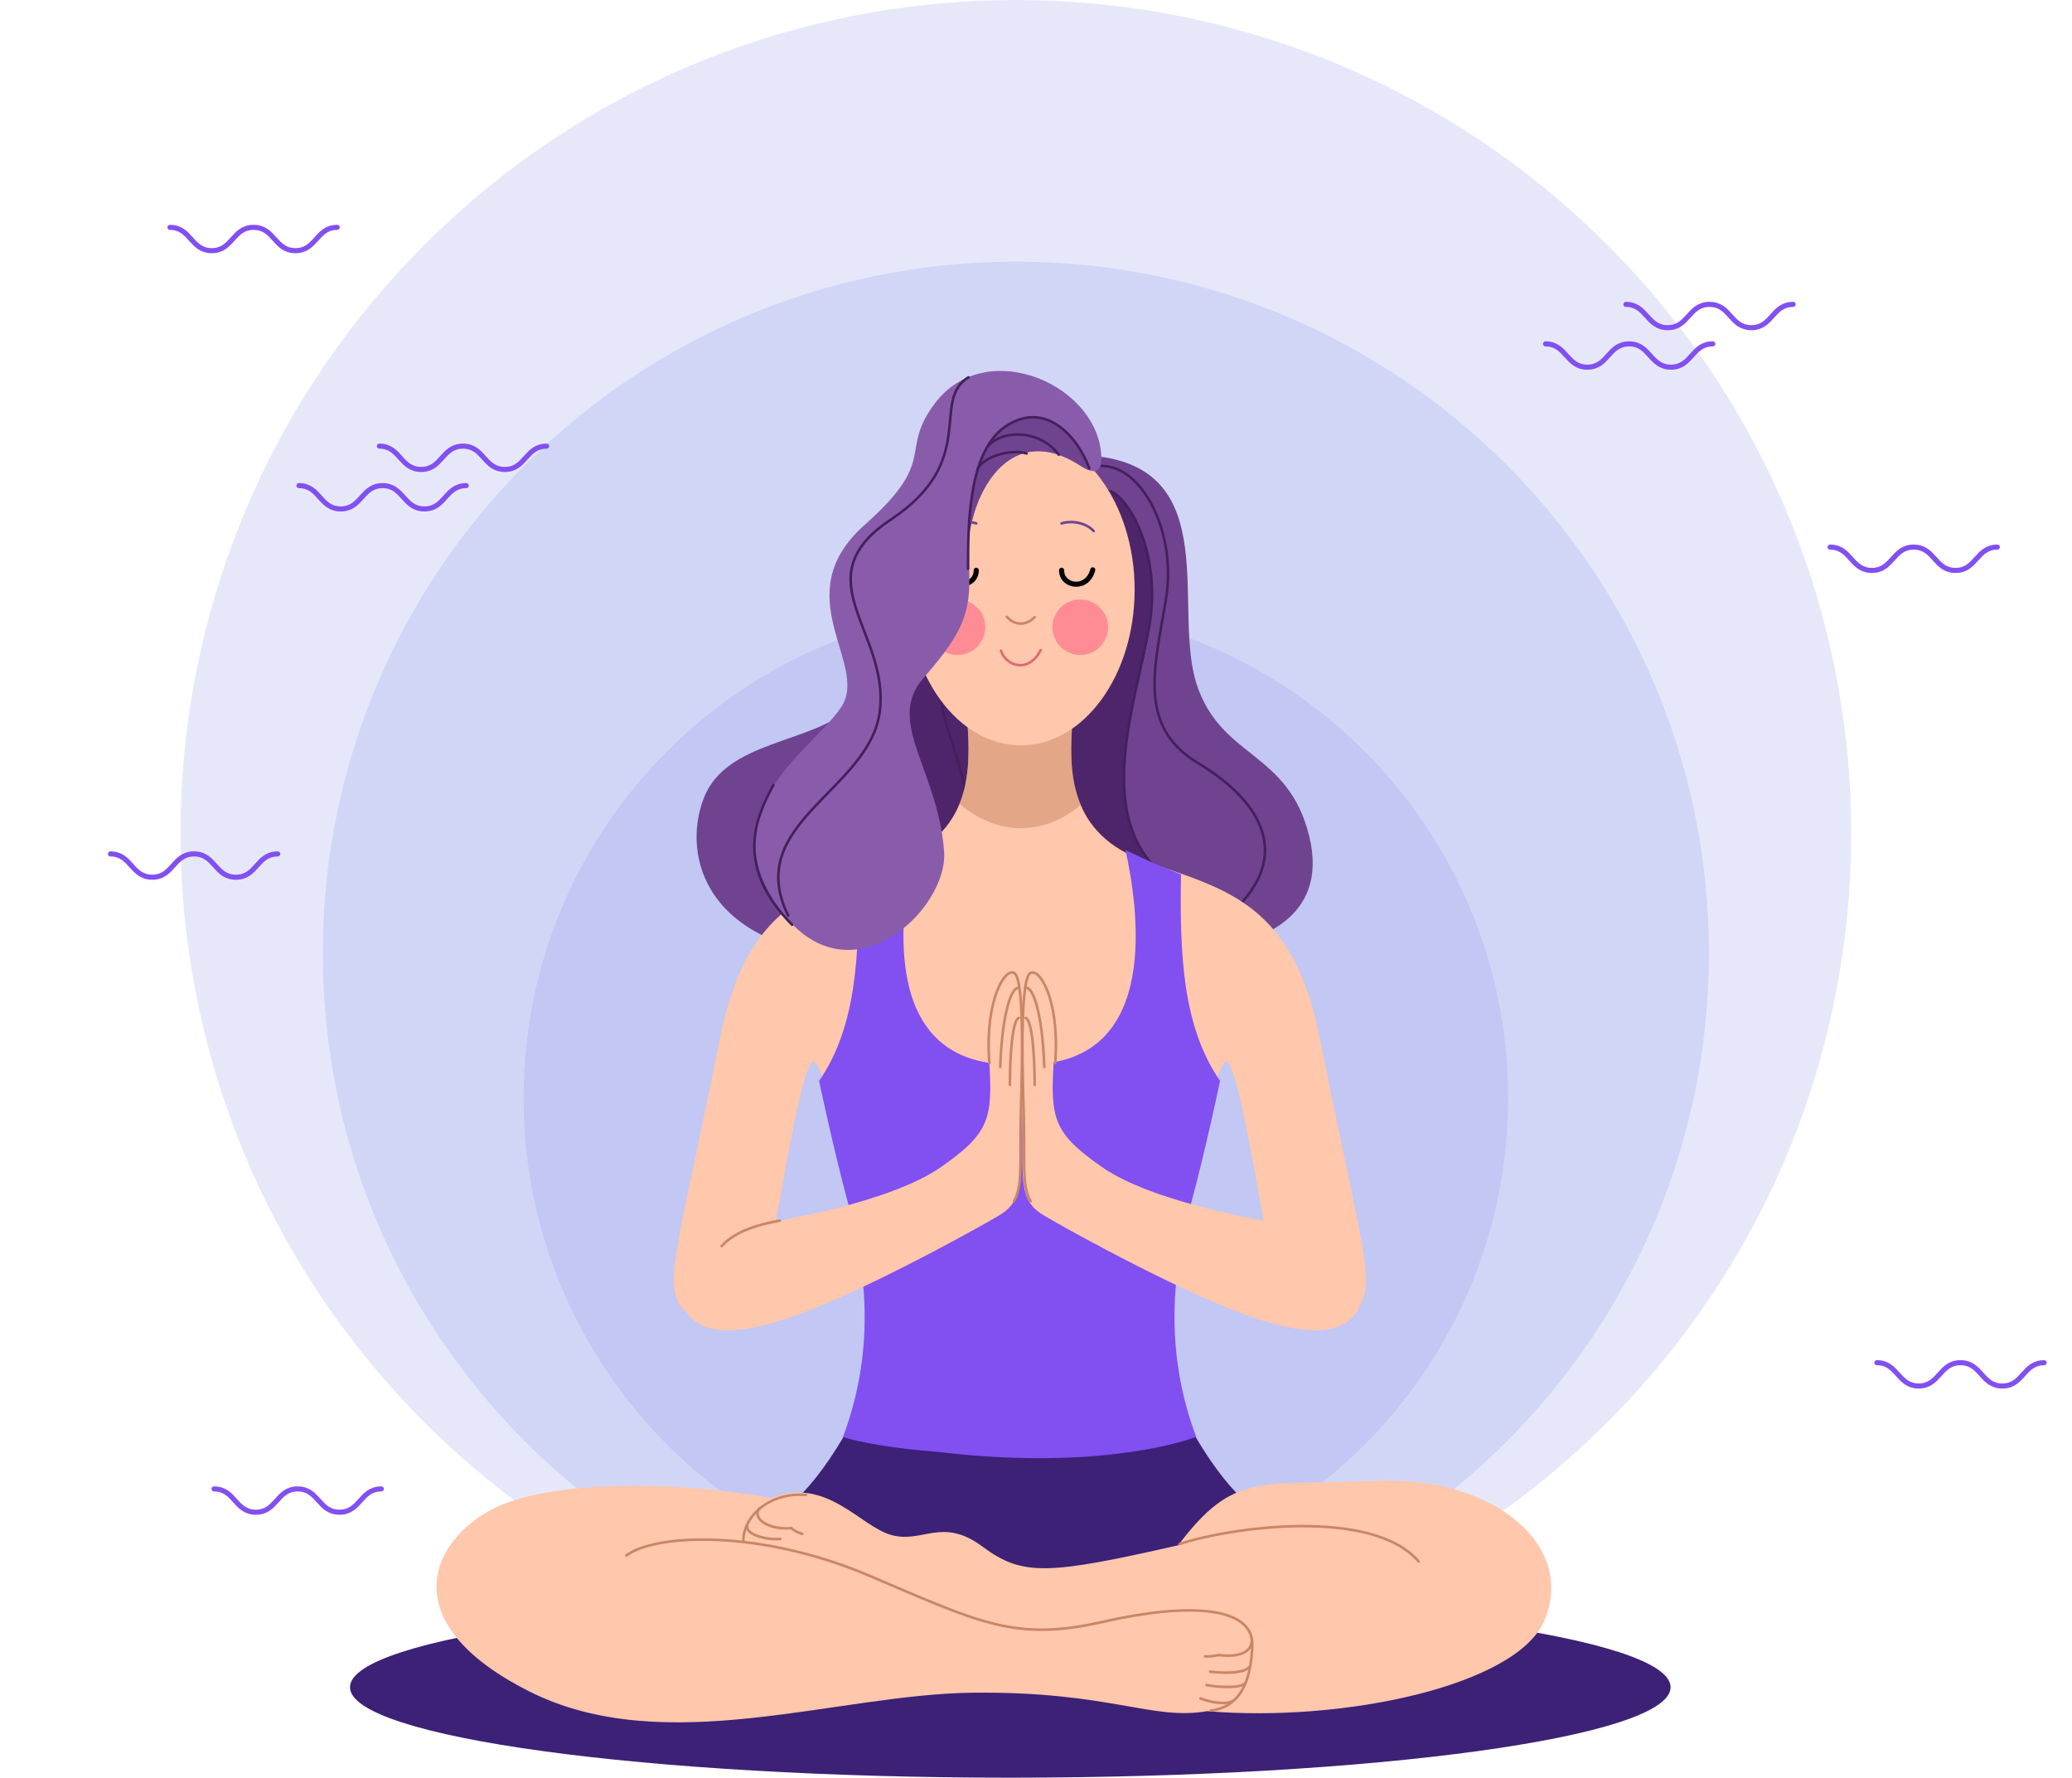 <svg width="816" height="700" viewBox="0 0 816 700" fill="none" xmlns="http://www.w3.org/2000/svg">
<g clip-path="url(#clip0_4_2)">
<path d="M657.917 664.379C657.917 684.055 541.498 700 397.877 700C254.256 700 137.837 684.055 137.837 664.379C137.837 644.704 254.256 628.759 397.877 628.759C541.498 628.759 657.917 644.72 657.917 664.379Z" fill="#3C2177"/>
<path d="M632.708 560.342C761.192 432.155 761.192 224.324 632.708 96.138C504.223 -32.048 295.909 -32.048 167.424 96.138C38.94 224.324 38.94 432.155 167.424 560.342C295.909 688.528 504.223 688.528 632.708 560.342Z" fill="#848EE7" fill-opacity="0.2"/>
<path d="M400.068 647.679C550.818 647.679 673.025 525.755 673.025 375.355C673.025 224.955 550.818 103.032 400.068 103.032C249.318 103.032 127.111 224.955 127.111 375.355C127.111 525.755 249.318 647.679 400.068 647.679Z" fill="#848EE7" fill-opacity="0.2"/>
<path d="M400.068 625.767C507.141 625.767 593.941 539.169 593.941 432.345C593.941 325.52 507.141 238.922 400.068 238.922C292.995 238.922 206.196 325.52 206.196 432.345C206.196 539.169 292.995 625.767 400.068 625.767Z" fill="#848EE7" fill-opacity="0.2"/>
<path d="M402.408 635.794C411.717 633.789 456.811 622.628 488.544 589.423C483.601 584.903 475.215 574.35 467.801 560.279L401.518 570.586L335.235 560.279C327.821 574.35 319.435 584.903 314.492 589.423C346.241 622.611 391.336 633.772 400.645 635.794L400.661 636.156C400.661 636.156 400.974 636.09 401.518 635.992C402.062 636.107 402.375 636.156 402.375 636.156L402.408 635.794Z" fill="#3C2177"/>
<path d="M303.585 589.917C272.61 583.884 217.729 581.632 193.559 594.437C169.389 607.242 155.038 639.148 208.42 666.023C261.802 692.899 329.535 667.026 383.411 666.533C437.287 666.023 453.648 677.579 475.314 673.815C529.701 678.335 596.824 663.607 607.962 638.622C621.143 609.034 588.619 581.122 542.289 583.128C495.958 585.133 486.139 579.117 463.978 608.508C412.87 620.063 402.787 620.819 386.937 609.017C371.071 597.215 363.525 607.768 351.184 604.497C338.827 601.226 325.482 581.139 303.585 589.917Z" fill="#FFC7AB"/>
<path d="M335.054 278.685C319.188 293.002 285.956 291.49 277.141 314.355C268.327 337.22 277.899 374.139 339.074 377.163C400.266 380.171 463.451 375.651 478.313 373.399C493.174 371.131 523.885 362.846 515.581 329.182C507.277 295.517 480.833 298.788 471.261 269.398C461.688 240.007 481.591 185.746 432.477 179.713C392.967 176.196 374.333 240.254 335.054 278.685Z" fill="#6F438F"/>
<path d="M433.564 183.478C449.809 183.1 463.402 209.663 459.25 235.47C455.098 261.277 447.354 285.77 471.525 300.284C495.695 314.799 508.53 335.132 487.77 356.797" stroke="#43205C" stroke-miterlimit="10" stroke-linecap="round"/>
<path d="M367.083 249.985C350.097 261.294 342.353 328.179 365.947 340.984C389.557 353.789 451.869 347.575 453.384 340.228C441.489 327.045 440.55 304.048 445.641 280.69C450.748 257.332 454.324 246.582 453.566 231.147C452.808 215.696 446.58 191.204 429.396 192.338C410.712 193.094 374.827 222.665 367.083 249.985Z" fill="#4E256B"/>
<path d="M436.398 193.275C443.384 194.031 458.113 217.208 452.445 247.536C446.778 277.863 431.867 319.319 455.839 342.496" stroke="#43205C" stroke-miterlimit="10" stroke-linecap="round"/>
<path d="M372.751 267.885C363.492 280.131 390.496 311.412 376.903 334.573" stroke="#43205C" stroke-miterlimit="10" stroke-linecap="round"/>
<path d="M537.61 498.49C535.715 482.283 530.426 462.311 519.865 409.184C509.287 356.057 483.601 350.403 451.885 339.472C420.152 328.541 420.91 302.914 422.426 282.959L402.029 281.134V281.068L401.65 281.101L401.271 281.068V281.134L380.874 282.959C382.39 302.931 383.148 328.557 351.415 339.472C319.699 350.403 294.013 356.057 283.435 409.184C272.857 462.311 267.569 482.283 265.674 498.49C263.796 514.698 269.826 520.352 284.555 519.218C299.285 518.084 303.437 492.457 307.968 467.604C312.499 442.733 317.408 416.367 320.803 418.241C324.197 420.132 330.243 448.766 334.016 453.286C337.624 457.61 396.378 451.61 401.617 451.067C406.856 451.61 465.61 457.61 469.218 453.286C472.991 448.766 479.038 420.132 482.432 418.241C485.826 416.351 490.735 442.733 495.266 467.604C499.797 492.474 503.949 518.1 518.679 519.218C533.458 520.336 539.504 514.698 537.61 498.49Z" fill="#FFC7AB"/>
<path d="M402.029 326.108C410.679 326.108 418.752 322.754 425.59 316.952C421.026 306.103 421.602 293.725 422.41 282.975L402.012 281.151V281.085L401.634 281.118L401.255 281.085V281.151L380.857 282.975C381.665 293.561 382.241 305.741 377.892 316.475C384.877 322.557 393.148 326.108 402.029 326.108Z" fill="#C98665" fill-opacity="0.5"/>
<path d="M446.844 232.216C446.844 266.061 426.776 293.512 402.029 293.512C377.282 293.512 357.214 266.077 357.214 232.216C357.214 198.37 377.282 170.919 402.029 170.919C426.776 170.919 446.844 198.37 446.844 232.216Z" fill="#FFC7AB"/>
<path d="M384.466 224.556C384.466 231.147 374.267 232.659 372.191 224.375" stroke="black" stroke-width="2" stroke-miterlimit="10" stroke-linecap="round"/>
<path d="M366.144 246.977C366.144 253.009 371.054 257.908 377.101 257.908C383.148 257.908 388.057 253.009 388.057 246.977C388.057 240.944 383.148 236.046 377.101 236.046C371.054 236.046 366.144 240.944 366.144 246.977Z" fill="#FF8C94"/>
<path d="M384.466 206.096C380.874 204.962 375.206 205.537 371.812 209.104" stroke="#6F438F" stroke-miterlimit="10" stroke-linecap="round"/>
<path d="M469.07 473.866C475.034 451.758 480.487 425.638 480.487 425.638C465.593 404.039 464.588 375.388 465.099 344.255C453.17 339.735 443.252 334.705 443.252 334.705C447.717 355.301 458.64 419.112 405.011 419.112C404.764 428.087 402.507 438.295 398.964 449.078C398.618 438.246 398.305 428.005 398.058 419.112C344.413 419.112 355.353 355.301 359.818 334.705C359.818 334.705 349.883 339.735 337.97 344.255C338.465 375.404 337.476 404.039 322.582 425.638C322.582 425.638 328.052 451.758 334 473.866C339.964 495.975 345.912 528.637 332.006 565.803C337.18 567.726 352.799 570.553 368.715 571.654C428.374 578.838 463.072 568.794 471.08 565.803C457.141 528.637 463.105 495.975 469.07 473.866Z" fill="#824FF1"/>
<path d="M516.257 483.417C498.216 481.526 453.681 473.242 434.174 459.681C414.666 446.119 413.562 440.465 415.028 417.107C416.495 393.749 408.768 380.928 405.093 383.196C401.419 385.464 401.782 413.721 402.523 438.591C403.265 463.461 400.315 472.124 410.992 478.535C421.668 484.945 469.877 511.311 494.904 519.234C525.088 529.409 538.697 522.242 536.868 501.909C535.023 481.526 516.257 483.417 516.257 483.417Z" fill="#FFC7AB"/>
<path d="M288.312 483.417C306.353 481.526 350.888 473.242 370.395 459.681C389.903 446.119 391.007 440.465 389.54 417.107C388.074 393.749 395.801 380.928 399.475 383.196C403.149 385.464 402.787 413.721 402.045 438.591C401.304 463.461 404.253 472.124 393.577 478.535C382.9 484.945 334.692 511.311 309.665 519.234C279.481 529.409 265.872 522.242 267.701 501.909C269.529 481.526 288.312 483.417 288.312 483.417Z" fill="#FFC7AB"/>
<path d="M389.623 418.586C389.59 418.093 389.557 417.6 389.524 417.09C388.057 393.732 395.785 380.911 399.459 383.179C403.133 385.448 402.77 413.704 402.029 438.575C401.485 457.182 402.985 466.716 399.31 473.028" stroke="#C98665" stroke-miterlimit="10" stroke-linecap="round"/>
<path d="M433.745 181.604C434.503 152.213 388.601 131.403 368.039 159.002C353.82 178.086 369.802 180.733 340.59 206.606C309.039 234.55 342.6 261.491 331.281 278.455C319.946 295.419 279.415 318.514 306.6 357.339C333.786 396.149 373.591 358.293 371.812 335.231C369.291 302.701 348.564 284.225 363.755 266.899C380.495 247.815 382.9 239.892 381.385 219.92C379.869 199.948 394.977 163.9 425.079 183.116C431.867 187.62 433.366 184.99 433.745 181.604Z" fill="#895CAB"/>
<path d="M403.166 164.772C388.65 166.629 382.06 186.552 381.928 209.449C385.075 189.872 399.772 166.958 425.079 183.116C426.743 184.217 428.094 184.891 429.181 185.237C424.634 175.029 417.846 162.898 403.166 164.772Z" fill="#6F438F"/>
<path d="M284.193 490.699C287.472 487.181 293.008 483.154 307.111 480.655" stroke="#C98665" stroke-miterlimit="10" stroke-linecap="round"/>
<path d="M246.677 612.535C257.749 603.987 299.054 601.982 342.6 620.573C386.163 639.164 400.002 646.446 434.256 638.654C468.493 630.863 493.668 632.622 493.174 647.942C492.68 663.262 487.638 672.302 476.813 673.568" stroke="#C98665" stroke-miterlimit="10" stroke-linecap="round"/>
<path d="M292.744 607.012C292.497 597.215 303.074 587.418 317.425 588.667" stroke="#C98665" stroke-miterlimit="10" stroke-linecap="round"/>
<path d="M492.927 644.934C493.685 650.703 487.638 652.725 480.092 651.722C476.055 652.479 474.556 652.232 474.556 652.232" stroke="#C98665" stroke-miterlimit="10" stroke-linecap="round"/>
<path d="M476.55 658.248C480.586 658.741 489.648 659.251 491.905 656.489" stroke="#C98665" stroke-miterlimit="10" stroke-linecap="round"/>
<path d="M475.166 663.525C478.939 664.281 488.379 665.037 490.406 662.769" stroke="#C98665" stroke-miterlimit="10" stroke-linecap="round"/>
<path d="M472.777 668.801C475.792 670.05 482.596 671.563 485.364 669.804" stroke="#C98665" stroke-miterlimit="10" stroke-linecap="round"/>
<path d="M464.473 608.015C483.865 601.489 540.262 593.451 558.633 614.803" stroke="#C98665" stroke-miterlimit="10" stroke-linecap="round"/>
<path d="M299.054 593.944C296.039 597.971 302.58 602.492 311.642 601.735C313.158 603.248 315.926 604.004 315.926 604.004" stroke="#C98665" stroke-miterlimit="10" stroke-linecap="round"/>
<path d="M294.26 600.979C293.765 604.25 301.822 606.502 307.358 606.009" stroke="#C98665" stroke-miterlimit="10" stroke-linecap="round"/>
<path d="M401.238 400.834C398.717 401.59 397.712 415.661 397.712 427.216" stroke="#C98665" stroke-miterlimit="10" stroke-linecap="round"/>
<path d="M400.958 389.031C398.437 388.785 394.664 398.582 393.906 420.181" stroke="#C98665" stroke-miterlimit="10" stroke-linecap="round"/>
<path d="M415.572 418.586C415.605 418.093 415.638 417.6 415.671 417.09C417.137 393.732 409.41 380.911 405.736 383.179C402.062 385.448 402.424 413.704 403.166 438.575C403.709 457.182 402.21 466.716 405.884 473.028" stroke="#C98665" stroke-miterlimit="10" stroke-linecap="round"/>
<path d="M403.94 400.834C406.461 401.59 407.466 415.661 407.466 427.216" stroke="#C98665" stroke-miterlimit="10" stroke-linecap="round"/>
<path d="M404.22 389.031C406.741 388.785 410.514 398.582 411.272 420.181" stroke="#C98665" stroke-miterlimit="10" stroke-linecap="round"/>
<path d="M429.033 184.415C423.365 169.719 410.333 157.851 395.603 168.207C380.874 178.563 381.253 208.907 381.253 223.98" stroke="#43205C" stroke-miterlimit="10" stroke-linecap="round"/>
<path d="M389.062 175.686C394.73 169.095 409.591 169.062 416.94 179.04" stroke="#43205C" stroke-miterlimit="10" stroke-linecap="round"/>
<path d="M385.026 184.793C387.299 179.516 398.618 176.689 404.286 178.579" stroke="#43205C" stroke-miterlimit="10" stroke-linecap="round"/>
<path d="M304.59 309.144C296.846 323.083 289.861 341.74 311.955 364.161" stroke="#43205C" stroke-miterlimit="10" stroke-linecap="round"/>
<path d="M381.385 148.581C366.276 157.819 385.784 181.407 350.838 204.584C315.909 227.761 350.278 248.67 346.505 279.951C342.732 311.232 292.316 324.037 310.439 360.578" stroke="#43205C" stroke-miterlimit="10" stroke-linecap="round"/>
<path d="M418.077 224.556C418.077 231.147 428.275 232.659 430.351 224.375" stroke="black" stroke-width="2" stroke-miterlimit="10" stroke-linecap="round"/>
<path d="M396.542 242.834C399.179 246.04 403.726 246.796 407.499 243.015" stroke="#C98665" stroke-miterlimit="10" stroke-linecap="round"/>
<path d="M394.186 256.198C396.262 262.412 405.143 265.239 409.855 256.001" stroke="#DB6C73" stroke-miterlimit="10" stroke-linecap="round"/>
<path d="M436.398 246.977C436.398 253.009 431.488 257.908 425.441 257.908C419.395 257.908 414.485 253.009 414.485 246.977C414.485 240.944 419.395 236.046 425.441 236.046C431.488 236.046 436.398 240.944 436.398 246.977Z" fill="#FF8C94"/>
<path d="M418.077 206.096C421.668 204.962 427.336 205.537 430.73 209.104" stroke="#6F438F" stroke-miterlimit="10" stroke-linecap="round"/>
</g>
<path d="M43.505 336.253C51.73 336.253 51.73 345.429 59.971 345.429C68.196 345.429 68.196 336.253 76.437 336.253C84.677 336.253 84.677 345.429 92.903 345.429C101.128 345.429 101.143 336.253 109.368 336.253" stroke="#824FF1" stroke-width="2" stroke-miterlimit="10" stroke-linecap="round"/>
<path d="M84.305 586.295C92.53 586.295 92.53 595.471 100.77 595.471C108.996 595.471 108.996 586.295 117.236 586.295C125.477 586.295 125.477 595.471 133.702 595.471C141.928 595.471 141.943 586.295 150.168 586.295" stroke="#824FF1" stroke-width="2" stroke-miterlimit="10" stroke-linecap="round"/>
<path d="M66.95 89.529C75.175 89.529 75.175 98.705 83.416 98.705C91.641 98.705 91.641 89.529 99.882 89.529C108.123 89.529 108.123 98.705 116.348 98.705C124.573 98.705 124.589 89.529 132.814 89.529" stroke="#824FF1" stroke-width="2" stroke-miterlimit="10" stroke-linecap="round"/>
<path d="M640.318 119.855C648.543 119.855 648.543 129.031 656.783 129.031C665.009 129.031 665.009 119.855 673.249 119.855C681.49 119.855 681.49 129.031 689.715 129.031C697.956 129.031 697.956 119.855 706.181 119.855" stroke="#824FF1" stroke-width="2" stroke-miterlimit="10" stroke-linecap="round"/>
<path d="M720.733 215.437C728.958 215.437 728.958 224.613 737.199 224.613C745.424 224.613 745.424 215.437 753.665 215.437C761.905 215.437 761.905 224.613 770.131 224.613C778.371 224.613 778.371 215.437 786.596 215.437" stroke="#824FF1" stroke-width="2" stroke-miterlimit="10" stroke-linecap="round"/>
<path d="M739.169 536.592C747.394 536.592 747.394 545.768 755.635 545.768C763.86 545.768 763.86 536.592 772.101 536.592C780.341 536.592 780.341 545.768 788.567 545.768C796.807 545.768 796.807 536.592 805.033 536.592" stroke="#824FF1" stroke-width="2" stroke-miterlimit="10" stroke-linecap="round"/>
<path d="M608.657 135.409C616.882 135.409 616.882 144.584 625.123 144.584C633.348 144.584 633.348 135.409 641.589 135.409C649.829 135.409 649.829 144.584 658.055 144.584C666.295 144.584 666.295 135.409 674.521 135.409" stroke="#824FF1" stroke-width="2" stroke-miterlimit="10" stroke-linecap="round"/>
<path d="M149.402 175.675C157.628 175.675 157.628 184.851 165.868 184.851C174.094 184.851 174.094 175.675 182.334 175.675C190.575 175.675 190.575 184.851 198.8 184.851C207.041 184.851 207.041 175.675 215.266 175.675" stroke="#824FF1" stroke-width="2" stroke-miterlimit="10" stroke-linecap="round"/>
<path d="M117.742 191.228C125.967 191.228 125.967 200.404 134.208 200.404C142.433 200.404 142.433 191.228 150.674 191.228C158.914 191.228 158.914 200.404 167.14 200.404C175.365 200.404 175.38 191.228 183.606 191.228" stroke="#824FF1" stroke-width="2" stroke-miterlimit="10" stroke-linecap="round"/>
<defs>
<clipPath id="clip0_4_2">
<rect width="658" height="700" fill="white" transform="translate(71.06)"/>
</clipPath>
</defs>
</svg>
